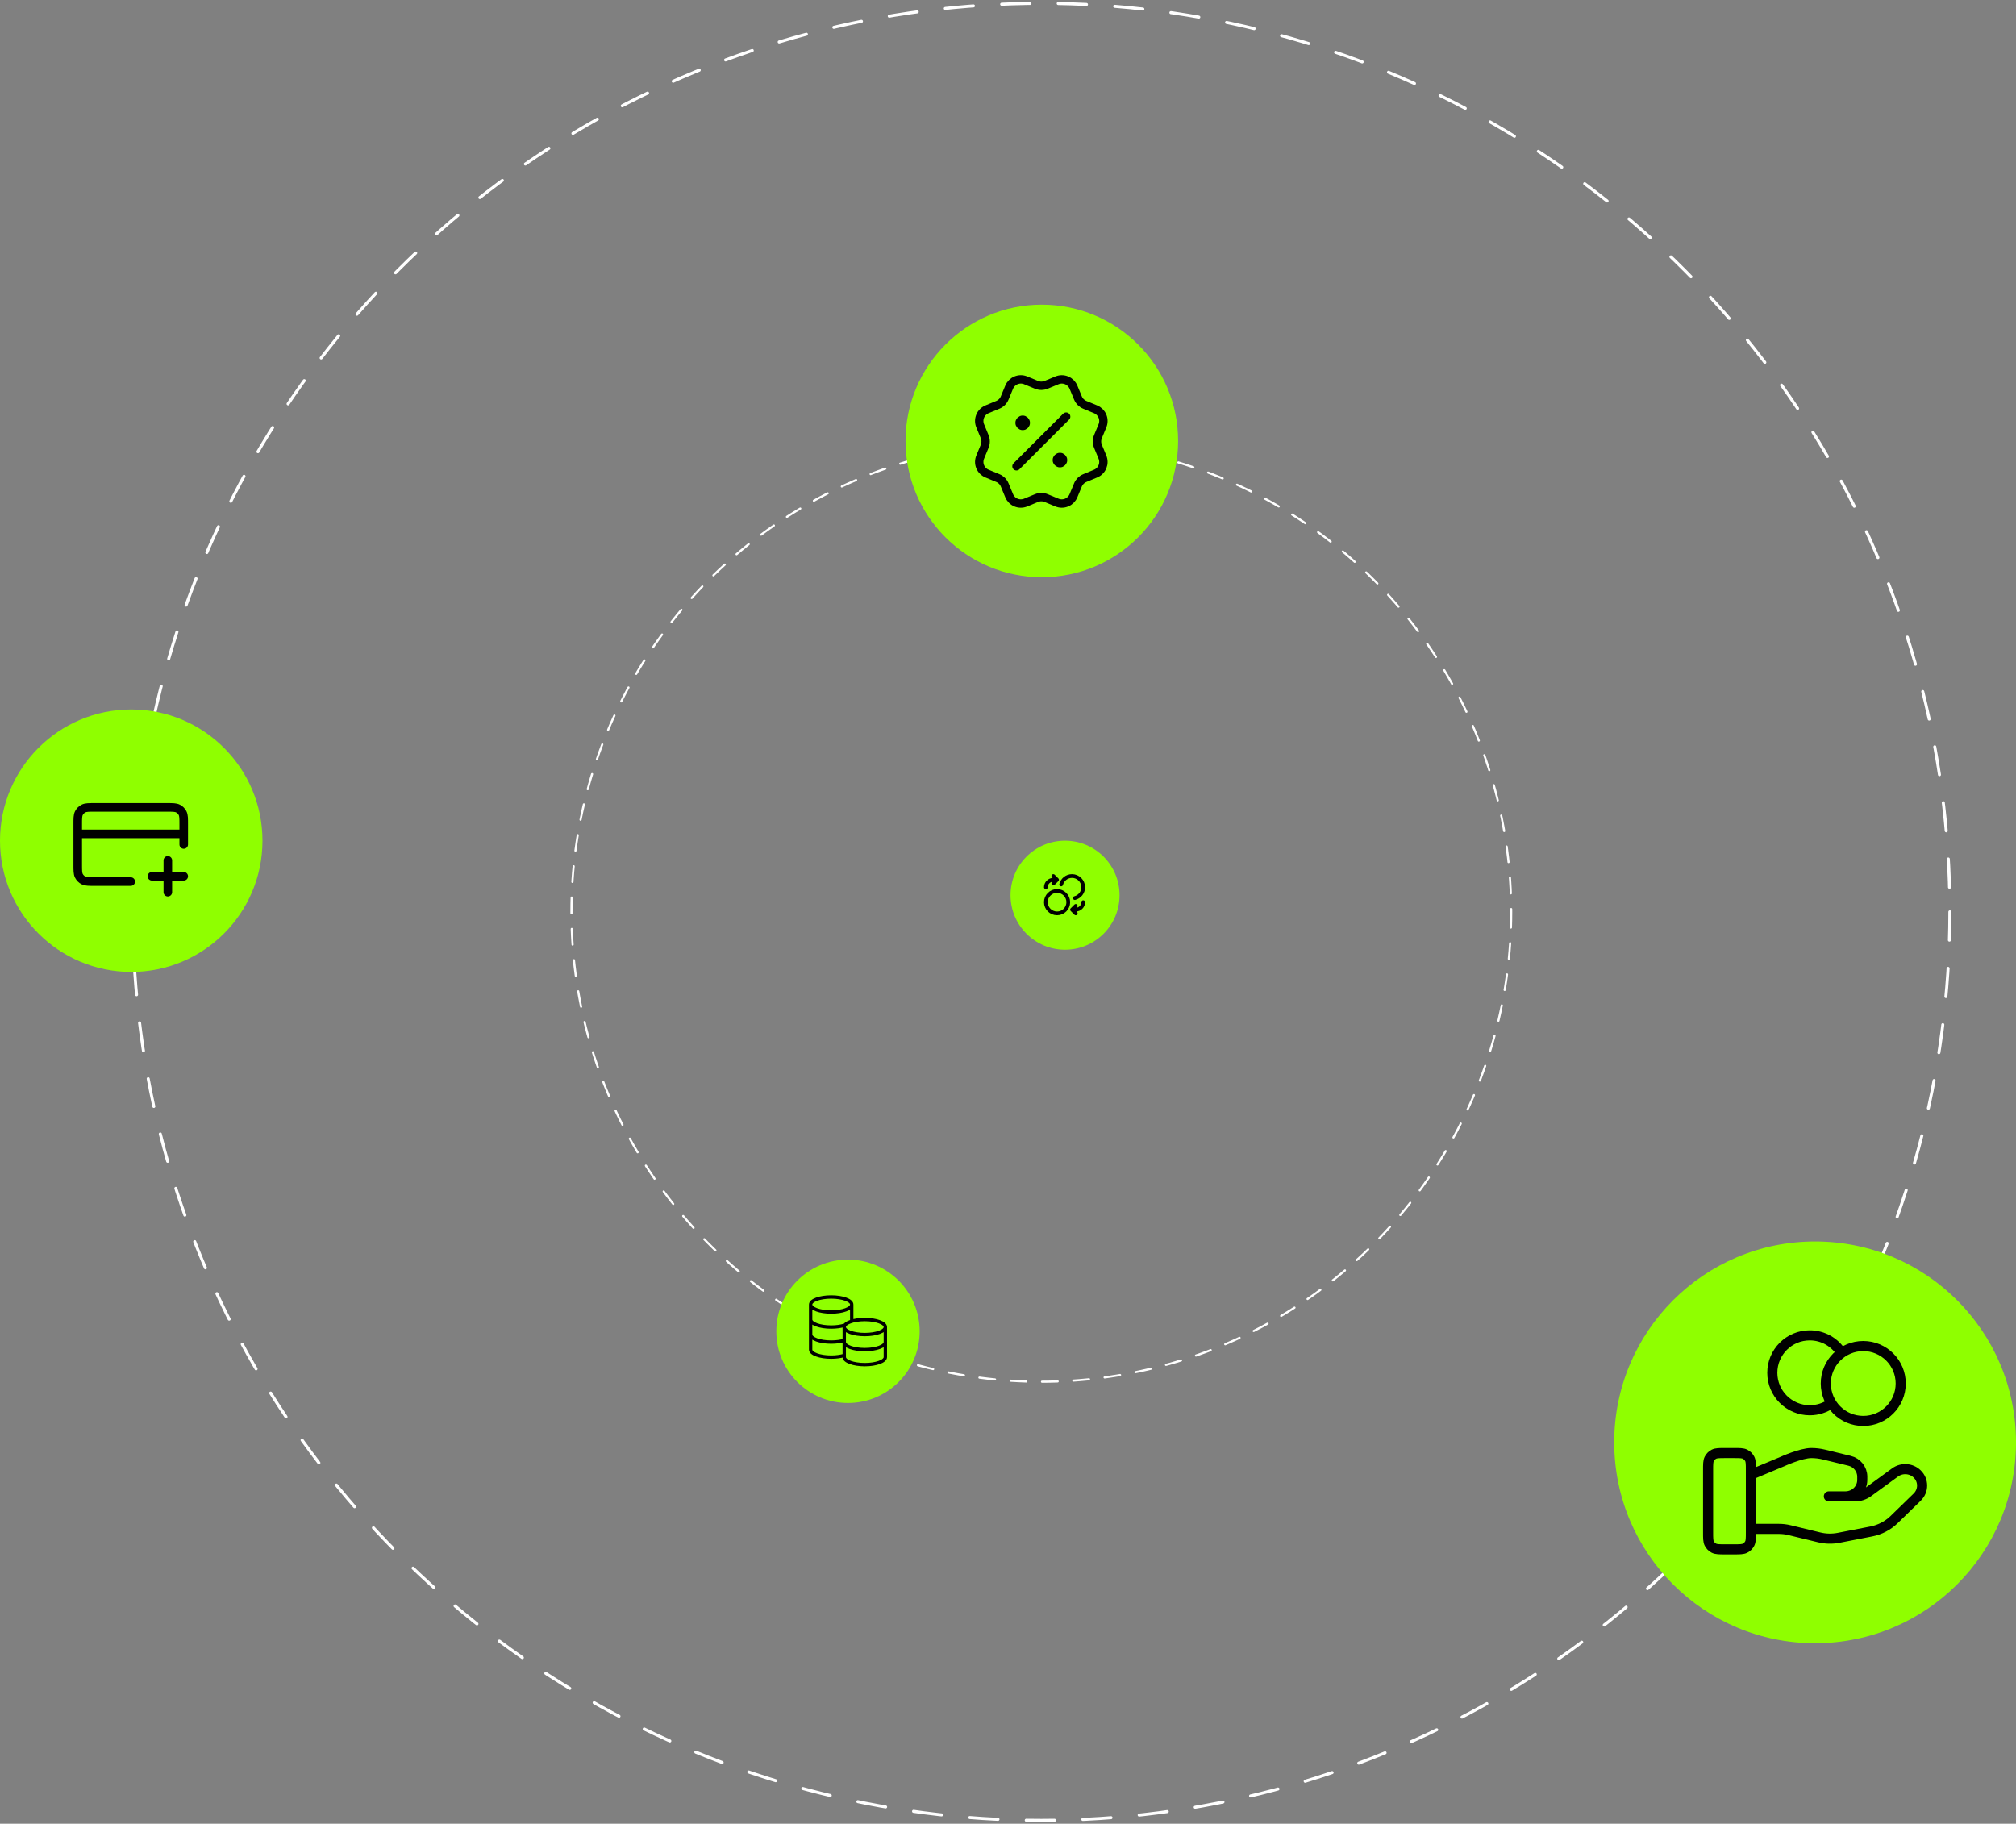 <svg width="514" height="465" viewBox="0 0 514 465" fill="none" xmlns="http://www.w3.org/2000/svg">
<rect x="0" y="0" width="514" height="465" fill="#808080" stroke="none"/>
<circle cx="265.494" cy="232.5" r="231.647" stroke="white" stroke-width="0.772" stroke-linecap="round" stroke-dasharray="7.21 7.21"/>
<circle cx="265.494" cy="232.5" r="119.798" stroke="white" stroke-width="0.545" stroke-linecap="round" stroke-dasharray="4 4"/>
<circle cx="265.622" cy="112.429" r="34.747" fill="#8FFF00"/>
<circle cx="271.542" cy="228.253" r="13.899" fill="#8FFF00"/>
<circle cx="462.78" cy="367.756" r="51.22" fill="#8FFF00"/>
<circle cx="33.46" cy="214.354" r="33.46" fill="#8FFF00"/>
<circle cx="216.204" cy="339.444" r="18.274" fill="#8FFF00"/>
<path d="M466.953 357.803C465.391 358.917 463.48 359.572 461.416 359.572C456.142 359.572 451.867 355.296 451.867 350.023C451.867 344.749 456.142 340.474 461.416 340.474C464.835 340.474 467.834 342.27 469.52 344.97M446.41 389.821H453.532C454.461 389.821 455.383 389.931 456.284 390.152L463.808 391.981C465.441 392.378 467.142 392.417 468.792 392.097L477.112 390.478C479.31 390.05 481.331 388.998 482.916 387.456L488.802 381.73C490.483 380.098 490.483 377.449 488.802 375.813C487.289 374.341 484.892 374.175 483.18 375.424L476.32 380.429C475.337 381.147 474.142 381.534 472.912 381.534H466.287L470.504 381.534C472.881 381.534 474.806 379.661 474.806 377.349V376.512C474.806 374.592 473.463 372.918 471.549 372.454L465.041 370.872C463.982 370.615 462.897 370.485 461.807 370.485C459.174 370.485 454.409 372.664 454.409 372.664L446.41 376.009M484.607 352.751C484.607 358.025 480.331 362.3 475.057 362.3C469.784 362.3 465.508 358.025 465.508 352.751C465.508 347.477 469.784 343.202 475.057 343.202C480.331 343.202 484.607 347.477 484.607 352.751ZM435.497 374.85L435.497 390.674C435.497 392.202 435.497 392.966 435.795 393.55C436.056 394.063 436.474 394.481 436.987 394.742C437.571 395.039 438.335 395.039 439.863 395.039H442.045C443.573 395.039 444.337 395.039 444.921 394.742C445.434 394.481 445.851 394.063 446.113 393.55C446.41 392.966 446.41 392.202 446.41 390.674V374.85C446.41 373.322 446.41 372.558 446.113 371.975C445.851 371.461 445.434 371.044 444.921 370.782C444.337 370.485 443.573 370.485 442.045 370.485L439.863 370.485C438.335 370.485 437.571 370.485 436.987 370.782C436.474 371.044 436.056 371.461 435.795 371.975C435.497 372.558 435.497 373.322 435.497 374.85Z" stroke="black" stroke-width="2.574" stroke-linecap="round" stroke-linejoin="round"/>
<path d="M217.157 332.609C217.157 333.667 214.812 334.525 211.919 334.525C209.026 334.525 206.681 333.667 206.681 332.609M217.157 332.609C217.157 331.551 214.812 330.693 211.919 330.693C209.026 330.693 206.681 331.551 206.681 332.609M217.157 332.609V336.879C215.993 337.231 215.252 337.762 215.252 338.357M206.681 332.609V344.106C206.681 345.164 209.026 346.022 211.919 346.022C213.185 346.022 214.346 345.857 215.252 345.584V338.357M206.681 336.441C206.681 337.499 209.026 338.357 211.919 338.357C213.185 338.357 214.346 338.193 215.252 337.919M206.681 340.273C206.681 341.332 209.026 342.189 211.919 342.189C213.185 342.189 214.346 342.025 215.252 341.751M225.728 338.357C225.728 339.415 223.383 340.273 220.49 340.273C217.597 340.273 215.252 339.415 215.252 338.357M225.728 338.357C225.728 337.299 223.383 336.441 220.49 336.441C217.597 336.441 215.252 337.299 215.252 338.357M225.728 338.357V346.022C225.728 347.08 223.383 347.938 220.49 347.938C217.597 347.938 215.252 347.08 215.252 346.022V338.357M225.728 342.189C225.728 343.248 223.383 344.106 220.49 344.106C217.597 344.106 215.252 343.248 215.252 342.189" stroke="black" stroke-width="0.857" stroke-linecap="round" stroke-linejoin="round"/>
<path d="M268.557 225.267L269.509 224.315M269.509 224.315L268.557 223.363M269.509 224.315H268.557C267.505 224.315 266.652 225.168 266.652 226.22M274.271 230.981L273.318 231.934M273.318 231.934L274.271 232.886M273.318 231.934H274.271C275.323 231.934 276.175 231.081 276.175 230.029M270.551 225.506C270.868 224.273 271.987 223.363 273.318 223.363C274.896 223.363 276.175 224.642 276.175 226.22C276.175 227.551 275.265 228.67 274.033 228.987M272.366 230.029C272.366 231.607 271.087 232.886 269.509 232.886C267.931 232.886 266.652 231.607 266.652 230.029C266.652 228.451 267.931 227.172 269.509 227.172C271.087 227.172 272.366 228.451 272.366 230.029Z" stroke="black" stroke-width="0.952" stroke-linecap="round" stroke-linejoin="round"/>
<path d="M42.79 227.481V219.373M38.737 223.427H46.844M46.844 212.617H19.819M46.844 215.32V210.185C46.844 208.671 46.844 207.914 46.55 207.336C46.291 206.828 45.877 206.414 45.369 206.155C44.791 205.861 44.034 205.861 42.52 205.861H24.143C22.629 205.861 21.872 205.861 21.294 206.155C20.786 206.414 20.372 206.828 20.113 207.336C19.819 207.914 19.819 208.671 19.819 210.185V220.454C19.819 221.968 19.819 222.725 20.113 223.303C20.372 223.811 20.786 224.225 21.294 224.484C21.872 224.778 22.629 224.778 24.143 224.778H33.331" stroke="black" stroke-width="2.188" stroke-linecap="round" stroke-linejoin="round"/>
<path d="M260.745 107.809H260.761M270.243 117.307H270.258M271.825 106.227L259.162 118.89M274.835 101.475C275.161 102.264 275.786 102.89 276.574 103.218L279.337 104.362C280.125 104.688 280.752 105.315 281.078 106.103C281.405 106.892 281.405 107.777 281.078 108.566L279.935 111.326C279.608 112.115 279.607 113.002 279.936 113.79L281.077 116.55C281.239 116.941 281.322 117.359 281.322 117.782C281.322 118.205 281.239 118.623 281.078 119.014C280.916 119.404 280.679 119.759 280.38 120.058C280.081 120.357 279.726 120.594 279.335 120.755L276.575 121.899C275.786 122.225 275.16 122.851 274.833 123.638L273.688 126.401C273.362 127.189 272.736 127.816 271.947 128.142C271.159 128.469 270.273 128.469 269.485 128.142L266.724 126.999C265.936 126.673 265.05 126.674 264.262 127.001L261.5 128.143C260.712 128.469 259.827 128.469 259.039 128.143C258.251 127.816 257.625 127.191 257.299 126.403L256.154 123.64C255.828 122.851 255.202 122.225 254.415 121.898L251.652 120.753C250.864 120.427 250.238 119.801 249.911 119.013C249.585 118.225 249.584 117.34 249.91 116.551L251.053 113.791C251.379 113.002 251.379 112.117 251.052 111.329L249.91 108.564C249.748 108.174 249.665 107.755 249.664 107.332C249.664 106.91 249.748 106.491 249.909 106.101C250.071 105.71 250.308 105.355 250.607 105.056C250.906 104.758 251.261 104.521 251.652 104.359L254.412 103.215C255.2 102.89 255.826 102.265 256.153 101.478L257.298 98.715C257.624 97.927 258.251 97.3 259.039 96.974C259.827 96.647 260.713 96.647 261.501 96.974L264.262 98.117C265.05 98.443 265.936 98.442 266.724 98.116L269.487 96.976C270.276 96.649 271.161 96.649 271.949 96.976C272.738 97.302 273.364 97.929 273.691 98.717L274.835 101.48L274.835 101.475ZM261.536 107.809C261.536 108.247 261.182 108.601 260.745 108.601C260.308 108.601 259.953 108.247 259.953 107.809C259.953 107.372 260.308 107.018 260.745 107.018C261.182 107.018 261.536 107.372 261.536 107.809ZM271.034 117.307C271.034 117.744 270.68 118.098 270.243 118.098C269.805 118.098 269.451 117.744 269.451 117.307C269.451 116.87 269.805 116.516 270.243 116.516C270.68 116.516 271.034 116.87 271.034 117.307Z" stroke="black" stroke-width="2.136" stroke-linecap="round" stroke-linejoin="round"/>
</svg>
